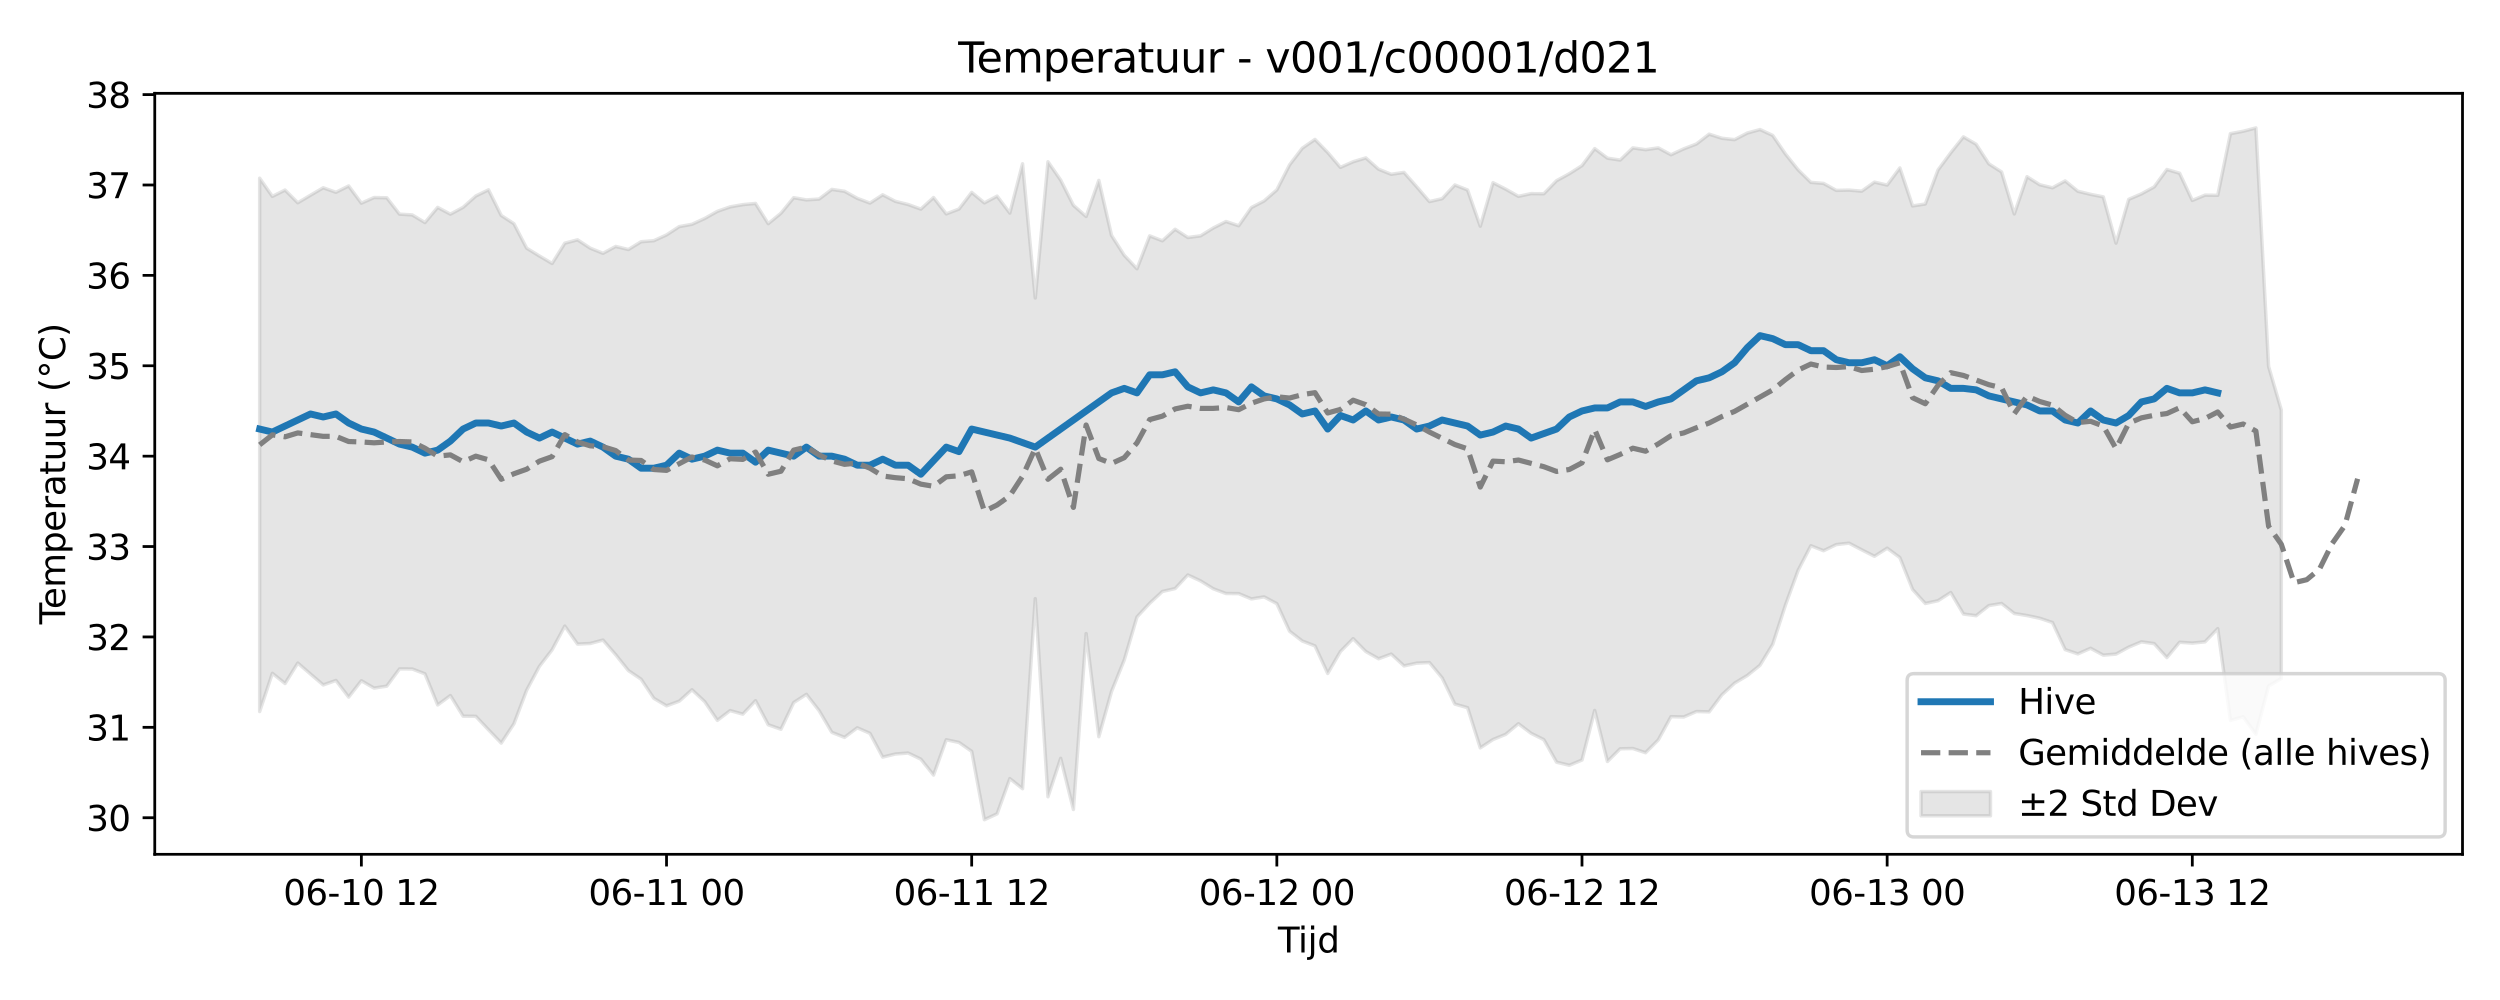 <?xml version="1.0" encoding="utf-8" standalone="no"?>
<!DOCTYPE svg PUBLIC "-//W3C//DTD SVG 1.1//EN"
  "http://www.w3.org/Graphics/SVG/1.1/DTD/svg11.dtd">
<svg xmlns:xlink="http://www.w3.org/1999/xlink" width="720pt" height="288pt" viewBox="0 0 720 288" xmlns="http://www.w3.org/2000/svg" version="1.1">
 <defs>
  <style type="text/css">*{stroke-linejoin: round; stroke-linecap: butt}</style>
 </defs>
 <g id="figure_1">
  <g id="patch_1">
   <path d="M 0 288 
L 720 288 
L 720 0 
L 0 0 
z
" style="fill: #ffffff"/>
  </g>
  <g id="axes_1">
   <g id="patch_2">
    <path d="M 44.57 246.04 
L 709.2 246.04 
L 709.2 26.88 
L 44.57 26.88 
z
" style="fill: #ffffff"/>
   </g>
   <g id="FillBetweenPolyCollection_1">
    <defs>
     <path id="m3e0dc2dfa3" d="M 74.78 -236.681 
L 74.78 -83.08 
L 78.442 -94.083 
L 82.104 -91.141 
L 85.766 -97.039 
L 89.428 -93.865 
L 93.09 -90.738 
L 96.752 -92.033 
L 100.414 -87.234 
L 104.075 -91.945 
L 107.737 -89.824 
L 111.399 -90.393 
L 115.061 -95.354 
L 118.723 -95.328 
L 122.385 -93.939 
L 126.047 -84.977 
L 129.709 -87.673 
L 133.37 -81.742 
L 137.032 -81.697 
L 140.694 -77.806 
L 144.356 -73.993 
L 148.018 -79.559 
L 151.68 -89.206 
L 155.342 -96.074 
L 159.004 -100.843 
L 162.665 -107.683 
L 166.327 -102.5 
L 169.989 -102.674 
L 173.651 -103.66 
L 177.313 -99.448 
L 180.975 -94.878 
L 184.637 -92.389 
L 188.299 -86.888 
L 191.96 -84.719 
L 195.622 -86.054 
L 199.284 -89.351 
L 202.946 -85.94 
L 206.608 -80.537 
L 210.27 -83.347 
L 213.932 -82.324 
L 217.594 -86.193 
L 221.255 -79.259 
L 224.917 -77.98 
L 228.579 -85.655 
L 232.241 -88.029 
L 235.903 -83.32 
L 239.565 -77.076 
L 243.227 -75.63 
L 246.888 -78.394 
L 250.55 -76.793 
L 254.212 -69.949 
L 257.874 -70.842 
L 261.536 -71.127 
L 265.198 -69.362 
L 268.86 -64.782 
L 272.522 -74.951 
L 276.183 -74.173 
L 279.845 -71.608 
L 283.507 -51.922 
L 287.169 -53.621 
L 290.831 -63.765 
L 294.493 -60.851 
L 298.155 -115.588 
L 301.817 -58.529 
L 305.478 -69.6 
L 309.14 -54.865 
L 312.802 -105.537 
L 316.464 -75.832 
L 320.126 -88.858 
L 323.788 -97.92 
L 327.45 -110.32 
L 331.112 -114.259 
L 334.773 -117.656 
L 338.435 -118.488 
L 342.097 -122.413 
L 345.759 -120.695 
L 349.421 -118.433 
L 353.083 -117.063 
L 356.745 -117.042 
L 360.407 -115.513 
L 364.068 -116.097 
L 367.73 -114.144 
L 371.392 -106.207 
L 375.054 -103.389 
L 378.716 -101.978 
L 382.378 -94.041 
L 386.04 -100.353 
L 389.702 -104.064 
L 393.363 -100.357 
L 397.025 -98.276 
L 400.687 -99.621 
L 404.349 -96.218 
L 408.011 -97.018 
L 411.673 -97.186 
L 415.335 -92.763 
L 418.997 -85.216 
L 422.658 -84.182 
L 426.32 -72.606 
L 429.982 -75.01 
L 433.644 -76.504 
L 437.306 -79.565 
L 440.968 -76.795 
L 444.63 -74.977 
L 448.292 -68.488 
L 451.953 -67.603 
L 455.615 -69.103 
L 459.277 -83.383 
L 462.939 -68.69 
L 466.601 -72.343 
L 470.263 -72.427 
L 473.925 -71.217 
L 477.587 -74.9 
L 481.248 -81.598 
L 484.91 -81.507 
L 488.572 -83.08 
L 492.234 -82.982 
L 495.896 -87.876 
L 499.558 -91.257 
L 503.22 -93.444 
L 506.882 -96.399 
L 510.543 -102.434 
L 514.205 -113.718 
L 517.867 -123.747 
L 521.529 -130.831 
L 525.191 -129.391 
L 528.853 -131.161 
L 532.515 -131.568 
L 536.176 -129.648 
L 539.838 -127.788 
L 543.5 -130.118 
L 547.162 -127.415 
L 550.824 -118.229 
L 554.486 -114.196 
L 558.148 -114.997 
L 561.81 -117.355 
L 565.471 -111.158 
L 569.133 -110.678 
L 572.795 -113.59 
L 576.457 -114.199 
L 580.119 -111.307 
L 583.781 -110.725 
L 587.443 -109.944 
L 591.105 -108.716 
L 594.766 -100.912 
L 598.428 -99.676 
L 602.09 -101.3 
L 605.752 -99.309 
L 609.414 -99.618 
L 613.076 -101.626 
L 616.738 -103.151 
L 620.4 -102.638 
L 624.061 -98.611 
L 627.723 -103.031 
L 631.385 -102.78 
L 635.047 -103.144 
L 638.709 -106.953 
L 642.371 -80.519 
L 646.033 -81.565 
L 649.695 -76.557 
L 653.356 -90.431 
L 657.018 -92.588 
L 657.018 -169.901 
L 657.018 -169.901 
L 653.356 -182.471 
L 649.695 -251.158 
L 646.033 -250.199 
L 642.371 -249.51 
L 638.709 -231.754 
L 635.047 -231.802 
L 631.385 -230.287 
L 627.723 -238.113 
L 624.061 -239.187 
L 620.4 -234.169 
L 616.738 -232.167 
L 613.076 -230.594 
L 609.414 -217.974 
L 605.752 -231.299 
L 602.09 -232.035 
L 598.428 -232.915 
L 594.766 -235.894 
L 591.105 -233.916 
L 587.443 -234.796 
L 583.781 -237.114 
L 580.119 -226.388 
L 576.457 -238.475 
L 572.795 -240.819 
L 569.133 -246.458 
L 565.471 -248.581 
L 561.81 -243.996 
L 558.148 -239.04 
L 554.486 -229.254 
L 550.824 -228.693 
L 547.162 -239.639 
L 543.5 -234.705 
L 539.838 -235.547 
L 536.176 -232.943 
L 532.515 -233.254 
L 528.853 -233.165 
L 525.191 -235.183 
L 521.529 -235.479 
L 517.867 -239.092 
L 514.205 -243.667 
L 510.543 -249 
L 506.882 -250.697 
L 503.22 -249.685 
L 499.558 -247.78 
L 495.896 -248.186 
L 492.234 -249.362 
L 488.572 -246.536 
L 484.91 -245.134 
L 481.248 -243.432 
L 477.587 -245.418 
L 473.925 -244.886 
L 470.263 -245.412 
L 466.601 -241.901 
L 462.939 -242.455 
L 459.277 -245.2 
L 455.615 -240.307 
L 451.953 -237.964 
L 448.292 -235.964 
L 444.63 -232.201 
L 440.968 -232.242 
L 437.306 -231.456 
L 433.644 -233.526 
L 429.982 -235.392 
L 426.32 -222.857 
L 422.658 -233.286 
L 418.997 -234.731 
L 415.335 -230.779 
L 411.673 -229.95 
L 408.011 -234.21 
L 404.349 -238.357 
L 400.687 -237.804 
L 397.025 -239.274 
L 393.363 -242.523 
L 389.702 -241.42 
L 386.04 -239.8 
L 382.378 -244.087 
L 378.716 -247.845 
L 375.054 -245.318 
L 371.392 -240.516 
L 367.73 -233.323 
L 364.068 -230.131 
L 360.407 -228.235 
L 356.745 -222.987 
L 353.083 -224.206 
L 349.421 -222.34 
L 345.759 -220.078 
L 342.097 -219.599 
L 338.435 -221.975 
L 334.773 -218.654 
L 331.112 -220.067 
L 327.45 -210.598 
L 323.788 -214.465 
L 320.126 -220.201 
L 316.464 -236.057 
L 312.802 -225.65 
L 309.14 -228.884 
L 305.478 -236.132 
L 301.817 -241.418 
L 298.155 -202.177 
L 294.493 -240.832 
L 290.831 -226.636 
L 287.169 -231.516 
L 283.507 -229.571 
L 279.845 -232.596 
L 276.183 -227.799 
L 272.522 -226.401 
L 268.86 -231.116 
L 265.198 -227.775 
L 261.536 -229.109 
L 257.874 -230.014 
L 254.212 -231.899 
L 250.55 -229.518 
L 246.888 -230.892 
L 243.227 -232.912 
L 239.565 -233.45 
L 235.903 -230.677 
L 232.241 -230.43 
L 228.579 -231.069 
L 224.917 -226.595 
L 221.255 -223.58 
L 217.594 -229.415 
L 213.932 -229.069 
L 210.27 -228.418 
L 206.608 -227.137 
L 202.946 -225.081 
L 199.284 -223.405 
L 195.622 -222.736 
L 191.96 -220.352 
L 188.299 -218.679 
L 184.637 -218.384 
L 180.975 -216.144 
L 177.313 -217.027 
L 173.651 -215.047 
L 169.989 -216.529 
L 166.327 -218.934 
L 162.665 -217.966 
L 159.004 -212.12 
L 155.342 -214.286 
L 151.68 -216.526 
L 148.018 -223.57 
L 144.356 -225.954 
L 140.694 -233.339 
L 137.032 -231.556 
L 133.37 -228.287 
L 129.709 -226.324 
L 126.047 -228.276 
L 122.385 -223.901 
L 118.723 -226.106 
L 115.061 -226.328 
L 111.399 -231.041 
L 107.737 -231.115 
L 104.075 -229.489 
L 100.414 -234.448 
L 96.752 -232.625 
L 93.09 -233.92 
L 89.428 -231.784 
L 85.766 -229.602 
L 82.104 -233.268 
L 78.442 -231.442 
L 74.78 -236.681 
z
" style="stroke: #808080; stroke-opacity: 0.2"/>
    </defs>
    <g clip-path="url(#pde5d76d3d2)">
     <use xlink:href="#m3e0dc2dfa3" x="0" y="288" style="fill: #808080; fill-opacity: 0.2; stroke: #808080; stroke-opacity: 0.2"/>
    </g>
   </g>
   <g id="matplotlib.axis_1">
    <g id="xtick_1">
     <g id="line2d_1">
      <defs>
       <path id="m9fecf4bdfe" d="M 0 0 
L 0 3.5 
" style="stroke: #000000; stroke-width: 0.8"/>
      </defs>
      <g>
       <use xlink:href="#m9fecf4bdfe" x="104.075" y="246.04" style="stroke: #000000; stroke-width: 0.8"/>
      </g>
     </g>
     <g id="text_1">
      <!-- 06-10 12 -->
      <g transform="translate(81.595 260.638) scale(0.1 -0.1)">
       <defs>
        <path id="DejaVuSans-30" d="M 2034 4250 
Q 1547 4250 1301 3770 
Q 1056 3291 1056 2328 
Q 1056 1369 1301 889 
Q 1547 409 2034 409 
Q 2525 409 2770 889 
Q 3016 1369 3016 2328 
Q 3016 3291 2770 3770 
Q 2525 4250 2034 4250 
z
M 2034 4750 
Q 2819 4750 3233 4129 
Q 3647 3509 3647 2328 
Q 3647 1150 3233 529 
Q 2819 -91 2034 -91 
Q 1250 -91 836 529 
Q 422 1150 422 2328 
Q 422 3509 836 4129 
Q 1250 4750 2034 4750 
z
" transform="scale(0.016)"/>
        <path id="DejaVuSans-36" d="M 2113 2584 
Q 1688 2584 1439 2293 
Q 1191 2003 1191 1497 
Q 1191 994 1439 701 
Q 1688 409 2113 409 
Q 2538 409 2786 701 
Q 3034 994 3034 1497 
Q 3034 2003 2786 2293 
Q 2538 2584 2113 2584 
z
M 3366 4563 
L 3366 3988 
Q 3128 4100 2886 4159 
Q 2644 4219 2406 4219 
Q 1781 4219 1451 3797 
Q 1122 3375 1075 2522 
Q 1259 2794 1537 2939 
Q 1816 3084 2150 3084 
Q 2853 3084 3261 2657 
Q 3669 2231 3669 1497 
Q 3669 778 3244 343 
Q 2819 -91 2113 -91 
Q 1303 -91 875 529 
Q 447 1150 447 2328 
Q 447 3434 972 4092 
Q 1497 4750 2381 4750 
Q 2619 4750 2861 4703 
Q 3103 4656 3366 4563 
z
" transform="scale(0.016)"/>
        <path id="DejaVuSans-2d" d="M 313 2009 
L 1997 2009 
L 1997 1497 
L 313 1497 
L 313 2009 
z
" transform="scale(0.016)"/>
        <path id="DejaVuSans-31" d="M 794 531 
L 1825 531 
L 1825 4091 
L 703 3866 
L 703 4441 
L 1819 4666 
L 2450 4666 
L 2450 531 
L 3481 531 
L 3481 0 
L 794 0 
L 794 531 
z
" transform="scale(0.016)"/>
        <path id="DejaVuSans-20" transform="scale(0.016)"/>
        <path id="DejaVuSans-32" d="M 1228 531 
L 3431 531 
L 3431 0 
L 469 0 
L 469 531 
Q 828 903 1448 1529 
Q 2069 2156 2228 2338 
Q 2531 2678 2651 2914 
Q 2772 3150 2772 3378 
Q 2772 3750 2511 3984 
Q 2250 4219 1831 4219 
Q 1534 4219 1204 4116 
Q 875 4013 500 3803 
L 500 4441 
Q 881 4594 1212 4672 
Q 1544 4750 1819 4750 
Q 2544 4750 2975 4387 
Q 3406 4025 3406 3419 
Q 3406 3131 3298 2873 
Q 3191 2616 2906 2266 
Q 2828 2175 2409 1742 
Q 1991 1309 1228 531 
z
" transform="scale(0.016)"/>
       </defs>
       <use xlink:href="#DejaVuSans-30"/>
       <use xlink:href="#DejaVuSans-36" transform="translate(63.623 0)"/>
       <use xlink:href="#DejaVuSans-2d" transform="translate(127.246 0)"/>
       <use xlink:href="#DejaVuSans-31" transform="translate(163.33 0)"/>
       <use xlink:href="#DejaVuSans-30" transform="translate(226.953 0)"/>
       <use xlink:href="#DejaVuSans-20" transform="translate(290.576 0)"/>
       <use xlink:href="#DejaVuSans-31" transform="translate(322.363 0)"/>
       <use xlink:href="#DejaVuSans-32" transform="translate(385.986 0)"/>
      </g>
     </g>
    </g>
    <g id="xtick_2">
     <g id="line2d_2">
      <g>
       <use xlink:href="#m9fecf4bdfe" x="191.96" y="246.04" style="stroke: #000000; stroke-width: 0.8"/>
      </g>
     </g>
     <g id="text_2">
      <!-- 06-11 00 -->
      <g transform="translate(169.48 260.638) scale(0.1 -0.1)">
       <use xlink:href="#DejaVuSans-30"/>
       <use xlink:href="#DejaVuSans-36" transform="translate(63.623 0)"/>
       <use xlink:href="#DejaVuSans-2d" transform="translate(127.246 0)"/>
       <use xlink:href="#DejaVuSans-31" transform="translate(163.33 0)"/>
       <use xlink:href="#DejaVuSans-31" transform="translate(226.953 0)"/>
       <use xlink:href="#DejaVuSans-20" transform="translate(290.576 0)"/>
       <use xlink:href="#DejaVuSans-30" transform="translate(322.363 0)"/>
       <use xlink:href="#DejaVuSans-30" transform="translate(385.986 0)"/>
      </g>
     </g>
    </g>
    <g id="xtick_3">
     <g id="line2d_3">
      <g>
       <use xlink:href="#m9fecf4bdfe" x="279.845" y="246.04" style="stroke: #000000; stroke-width: 0.8"/>
      </g>
     </g>
     <g id="text_3">
      <!-- 06-11 12 -->
      <g transform="translate(257.365 260.638) scale(0.1 -0.1)">
       <use xlink:href="#DejaVuSans-30"/>
       <use xlink:href="#DejaVuSans-36" transform="translate(63.623 0)"/>
       <use xlink:href="#DejaVuSans-2d" transform="translate(127.246 0)"/>
       <use xlink:href="#DejaVuSans-31" transform="translate(163.33 0)"/>
       <use xlink:href="#DejaVuSans-31" transform="translate(226.953 0)"/>
       <use xlink:href="#DejaVuSans-20" transform="translate(290.576 0)"/>
       <use xlink:href="#DejaVuSans-31" transform="translate(322.363 0)"/>
       <use xlink:href="#DejaVuSans-32" transform="translate(385.986 0)"/>
      </g>
     </g>
    </g>
    <g id="xtick_4">
     <g id="line2d_4">
      <g>
       <use xlink:href="#m9fecf4bdfe" x="367.73" y="246.04" style="stroke: #000000; stroke-width: 0.8"/>
      </g>
     </g>
     <g id="text_4">
      <!-- 06-12 00 -->
      <g transform="translate(345.25 260.638) scale(0.1 -0.1)">
       <use xlink:href="#DejaVuSans-30"/>
       <use xlink:href="#DejaVuSans-36" transform="translate(63.623 0)"/>
       <use xlink:href="#DejaVuSans-2d" transform="translate(127.246 0)"/>
       <use xlink:href="#DejaVuSans-31" transform="translate(163.33 0)"/>
       <use xlink:href="#DejaVuSans-32" transform="translate(226.953 0)"/>
       <use xlink:href="#DejaVuSans-20" transform="translate(290.576 0)"/>
       <use xlink:href="#DejaVuSans-30" transform="translate(322.363 0)"/>
       <use xlink:href="#DejaVuSans-30" transform="translate(385.986 0)"/>
      </g>
     </g>
    </g>
    <g id="xtick_5">
     <g id="line2d_5">
      <g>
       <use xlink:href="#m9fecf4bdfe" x="455.615" y="246.04" style="stroke: #000000; stroke-width: 0.8"/>
      </g>
     </g>
     <g id="text_5">
      <!-- 06-12 12 -->
      <g transform="translate(433.135 260.638) scale(0.1 -0.1)">
       <use xlink:href="#DejaVuSans-30"/>
       <use xlink:href="#DejaVuSans-36" transform="translate(63.623 0)"/>
       <use xlink:href="#DejaVuSans-2d" transform="translate(127.246 0)"/>
       <use xlink:href="#DejaVuSans-31" transform="translate(163.33 0)"/>
       <use xlink:href="#DejaVuSans-32" transform="translate(226.953 0)"/>
       <use xlink:href="#DejaVuSans-20" transform="translate(290.576 0)"/>
       <use xlink:href="#DejaVuSans-31" transform="translate(322.363 0)"/>
       <use xlink:href="#DejaVuSans-32" transform="translate(385.986 0)"/>
      </g>
     </g>
    </g>
    <g id="xtick_6">
     <g id="line2d_6">
      <g>
       <use xlink:href="#m9fecf4bdfe" x="543.5" y="246.04" style="stroke: #000000; stroke-width: 0.8"/>
      </g>
     </g>
     <g id="text_6">
      <!-- 06-13 00 -->
      <g transform="translate(521.02 260.638) scale(0.1 -0.1)">
       <defs>
        <path id="DejaVuSans-33" d="M 2597 2516 
Q 3050 2419 3304 2112 
Q 3559 1806 3559 1356 
Q 3559 666 3084 287 
Q 2609 -91 1734 -91 
Q 1441 -91 1130 -33 
Q 819 25 488 141 
L 488 750 
Q 750 597 1062 519 
Q 1375 441 1716 441 
Q 2309 441 2620 675 
Q 2931 909 2931 1356 
Q 2931 1769 2642 2001 
Q 2353 2234 1838 2234 
L 1294 2234 
L 1294 2753 
L 1863 2753 
Q 2328 2753 2575 2939 
Q 2822 3125 2822 3475 
Q 2822 3834 2567 4026 
Q 2313 4219 1838 4219 
Q 1578 4219 1281 4162 
Q 984 4106 628 3988 
L 628 4550 
Q 988 4650 1302 4700 
Q 1616 4750 1894 4750 
Q 2613 4750 3031 4423 
Q 3450 4097 3450 3541 
Q 3450 3153 3228 2886 
Q 3006 2619 2597 2516 
z
" transform="scale(0.016)"/>
       </defs>
       <use xlink:href="#DejaVuSans-30"/>
       <use xlink:href="#DejaVuSans-36" transform="translate(63.623 0)"/>
       <use xlink:href="#DejaVuSans-2d" transform="translate(127.246 0)"/>
       <use xlink:href="#DejaVuSans-31" transform="translate(163.33 0)"/>
       <use xlink:href="#DejaVuSans-33" transform="translate(226.953 0)"/>
       <use xlink:href="#DejaVuSans-20" transform="translate(290.576 0)"/>
       <use xlink:href="#DejaVuSans-30" transform="translate(322.363 0)"/>
       <use xlink:href="#DejaVuSans-30" transform="translate(385.986 0)"/>
      </g>
     </g>
    </g>
    <g id="xtick_7">
     <g id="line2d_7">
      <g>
       <use xlink:href="#m9fecf4bdfe" x="631.385" y="246.04" style="stroke: #000000; stroke-width: 0.8"/>
      </g>
     </g>
     <g id="text_7">
      <!-- 06-13 12 -->
      <g transform="translate(608.905 260.638) scale(0.1 -0.1)">
       <use xlink:href="#DejaVuSans-30"/>
       <use xlink:href="#DejaVuSans-36" transform="translate(63.623 0)"/>
       <use xlink:href="#DejaVuSans-2d" transform="translate(127.246 0)"/>
       <use xlink:href="#DejaVuSans-31" transform="translate(163.33 0)"/>
       <use xlink:href="#DejaVuSans-33" transform="translate(226.953 0)"/>
       <use xlink:href="#DejaVuSans-20" transform="translate(290.576 0)"/>
       <use xlink:href="#DejaVuSans-31" transform="translate(322.363 0)"/>
       <use xlink:href="#DejaVuSans-32" transform="translate(385.986 0)"/>
      </g>
     </g>
    </g>
    <g id="text_8">
     <!-- Tijd -->
     <g transform="translate(368.035 274.317) scale(0.1 -0.1)">
      <defs>
       <path id="DejaVuSans-54" d="M -19 4666 
L 3928 4666 
L 3928 4134 
L 2272 4134 
L 2272 0 
L 1638 0 
L 1638 4134 
L -19 4134 
L -19 4666 
z
" transform="scale(0.016)"/>
       <path id="DejaVuSans-69" d="M 603 3500 
L 1178 3500 
L 1178 0 
L 603 0 
L 603 3500 
z
M 603 4863 
L 1178 4863 
L 1178 4134 
L 603 4134 
L 603 4863 
z
" transform="scale(0.016)"/>
       <path id="DejaVuSans-6a" d="M 603 3500 
L 1178 3500 
L 1178 -63 
Q 1178 -731 923 -1031 
Q 669 -1331 103 -1331 
L -116 -1331 
L -116 -844 
L 38 -844 
Q 366 -844 484 -692 
Q 603 -541 603 -63 
L 603 3500 
z
M 603 4863 
L 1178 4863 
L 1178 4134 
L 603 4134 
L 603 4863 
z
" transform="scale(0.016)"/>
       <path id="DejaVuSans-64" d="M 2906 2969 
L 2906 4863 
L 3481 4863 
L 3481 0 
L 2906 0 
L 2906 525 
Q 2725 213 2448 61 
Q 2172 -91 1784 -91 
Q 1150 -91 751 415 
Q 353 922 353 1747 
Q 353 2572 751 3078 
Q 1150 3584 1784 3584 
Q 2172 3584 2448 3432 
Q 2725 3281 2906 2969 
z
M 947 1747 
Q 947 1113 1208 752 
Q 1469 391 1925 391 
Q 2381 391 2643 752 
Q 2906 1113 2906 1747 
Q 2906 2381 2643 2742 
Q 2381 3103 1925 3103 
Q 1469 3103 1208 2742 
Q 947 2381 947 1747 
z
" transform="scale(0.016)"/>
      </defs>
      <use xlink:href="#DejaVuSans-54"/>
      <use xlink:href="#DejaVuSans-69" transform="translate(57.959 0)"/>
      <use xlink:href="#DejaVuSans-6a" transform="translate(85.742 0)"/>
      <use xlink:href="#DejaVuSans-64" transform="translate(113.525 0)"/>
     </g>
    </g>
   </g>
   <g id="matplotlib.axis_2">
    <g id="ytick_1">
     <g id="line2d_8">
      <defs>
       <path id="mded9771676" d="M 0 0 
L -3.5 0 
" style="stroke: #000000; stroke-width: 0.8"/>
      </defs>
      <g>
       <use xlink:href="#mded9771676" x="44.57" y="235.504" style="stroke: #000000; stroke-width: 0.8"/>
      </g>
     </g>
     <g id="text_9">
      <!-- 30 -->
      <g transform="translate(24.845 239.304) scale(0.1 -0.1)">
       <use xlink:href="#DejaVuSans-33"/>
       <use xlink:href="#DejaVuSans-30" transform="translate(63.623 0)"/>
      </g>
     </g>
    </g>
    <g id="ytick_2">
     <g id="line2d_9">
      <g>
       <use xlink:href="#mded9771676" x="44.57" y="209.472" style="stroke: #000000; stroke-width: 0.8"/>
      </g>
     </g>
     <g id="text_10">
      <!-- 31 -->
      <g transform="translate(24.845 213.271) scale(0.1 -0.1)">
       <use xlink:href="#DejaVuSans-33"/>
       <use xlink:href="#DejaVuSans-31" transform="translate(63.623 0)"/>
      </g>
     </g>
    </g>
    <g id="ytick_3">
     <g id="line2d_10">
      <g>
       <use xlink:href="#mded9771676" x="44.57" y="183.439" style="stroke: #000000; stroke-width: 0.8"/>
      </g>
     </g>
     <g id="text_11">
      <!-- 32 -->
      <g transform="translate(24.845 187.238) scale(0.1 -0.1)">
       <use xlink:href="#DejaVuSans-33"/>
       <use xlink:href="#DejaVuSans-32" transform="translate(63.623 0)"/>
      </g>
     </g>
    </g>
    <g id="ytick_4">
     <g id="line2d_11">
      <g>
       <use xlink:href="#mded9771676" x="44.57" y="157.406" style="stroke: #000000; stroke-width: 0.8"/>
      </g>
     </g>
     <g id="text_12">
      <!-- 33 -->
      <g transform="translate(24.845 161.206) scale(0.1 -0.1)">
       <use xlink:href="#DejaVuSans-33"/>
       <use xlink:href="#DejaVuSans-33" transform="translate(63.623 0)"/>
      </g>
     </g>
    </g>
    <g id="ytick_5">
     <g id="line2d_12">
      <g>
       <use xlink:href="#mded9771676" x="44.57" y="131.374" style="stroke: #000000; stroke-width: 0.8"/>
      </g>
     </g>
     <g id="text_13">
      <!-- 34 -->
      <g transform="translate(24.845 135.173) scale(0.1 -0.1)">
       <defs>
        <path id="DejaVuSans-34" d="M 2419 4116 
L 825 1625 
L 2419 1625 
L 2419 4116 
z
M 2253 4666 
L 3047 4666 
L 3047 1625 
L 3713 1625 
L 3713 1100 
L 3047 1100 
L 3047 0 
L 2419 0 
L 2419 1100 
L 313 1100 
L 313 1709 
L 2253 4666 
z
" transform="scale(0.016)"/>
       </defs>
       <use xlink:href="#DejaVuSans-33"/>
       <use xlink:href="#DejaVuSans-34" transform="translate(63.623 0)"/>
      </g>
     </g>
    </g>
    <g id="ytick_6">
     <g id="line2d_13">
      <g>
       <use xlink:href="#mded9771676" x="44.57" y="105.341" style="stroke: #000000; stroke-width: 0.8"/>
      </g>
     </g>
     <g id="text_14">
      <!-- 35 -->
      <g transform="translate(24.845 109.14) scale(0.1 -0.1)">
       <defs>
        <path id="DejaVuSans-35" d="M 691 4666 
L 3169 4666 
L 3169 4134 
L 1269 4134 
L 1269 2991 
Q 1406 3038 1543 3061 
Q 1681 3084 1819 3084 
Q 2600 3084 3056 2656 
Q 3513 2228 3513 1497 
Q 3513 744 3044 326 
Q 2575 -91 1722 -91 
Q 1428 -91 1123 -41 
Q 819 9 494 109 
L 494 744 
Q 775 591 1075 516 
Q 1375 441 1709 441 
Q 2250 441 2565 725 
Q 2881 1009 2881 1497 
Q 2881 1984 2565 2268 
Q 2250 2553 1709 2553 
Q 1456 2553 1204 2497 
Q 953 2441 691 2322 
L 691 4666 
z
" transform="scale(0.016)"/>
       </defs>
       <use xlink:href="#DejaVuSans-33"/>
       <use xlink:href="#DejaVuSans-35" transform="translate(63.623 0)"/>
      </g>
     </g>
    </g>
    <g id="ytick_7">
     <g id="line2d_14">
      <g>
       <use xlink:href="#mded9771676" x="44.57" y="79.308" style="stroke: #000000; stroke-width: 0.8"/>
      </g>
     </g>
     <g id="text_15">
      <!-- 36 -->
      <g transform="translate(24.845 83.107) scale(0.1 -0.1)">
       <use xlink:href="#DejaVuSans-33"/>
       <use xlink:href="#DejaVuSans-36" transform="translate(63.623 0)"/>
      </g>
     </g>
    </g>
    <g id="ytick_8">
     <g id="line2d_15">
      <g>
       <use xlink:href="#mded9771676" x="44.57" y="53.276" style="stroke: #000000; stroke-width: 0.8"/>
      </g>
     </g>
     <g id="text_16">
      <!-- 37 -->
      <g transform="translate(24.845 57.075) scale(0.1 -0.1)">
       <defs>
        <path id="DejaVuSans-37" d="M 525 4666 
L 3525 4666 
L 3525 4397 
L 1831 0 
L 1172 0 
L 2766 4134 
L 525 4134 
L 525 4666 
z
" transform="scale(0.016)"/>
       </defs>
       <use xlink:href="#DejaVuSans-33"/>
       <use xlink:href="#DejaVuSans-37" transform="translate(63.623 0)"/>
      </g>
     </g>
    </g>
    <g id="ytick_9">
     <g id="line2d_16">
      <g>
       <use xlink:href="#mded9771676" x="44.57" y="27.243" style="stroke: #000000; stroke-width: 0.8"/>
      </g>
     </g>
     <g id="text_17">
      <!-- 38 -->
      <g transform="translate(24.845 31.042) scale(0.1 -0.1)">
       <defs>
        <path id="DejaVuSans-38" d="M 2034 2216 
Q 1584 2216 1326 1975 
Q 1069 1734 1069 1313 
Q 1069 891 1326 650 
Q 1584 409 2034 409 
Q 2484 409 2743 651 
Q 3003 894 3003 1313 
Q 3003 1734 2745 1975 
Q 2488 2216 2034 2216 
z
M 1403 2484 
Q 997 2584 770 2862 
Q 544 3141 544 3541 
Q 544 4100 942 4425 
Q 1341 4750 2034 4750 
Q 2731 4750 3128 4425 
Q 3525 4100 3525 3541 
Q 3525 3141 3298 2862 
Q 3072 2584 2669 2484 
Q 3125 2378 3379 2068 
Q 3634 1759 3634 1313 
Q 3634 634 3220 271 
Q 2806 -91 2034 -91 
Q 1263 -91 848 271 
Q 434 634 434 1313 
Q 434 1759 690 2068 
Q 947 2378 1403 2484 
z
M 1172 3481 
Q 1172 3119 1398 2916 
Q 1625 2713 2034 2713 
Q 2441 2713 2670 2916 
Q 2900 3119 2900 3481 
Q 2900 3844 2670 4047 
Q 2441 4250 2034 4250 
Q 1625 4250 1398 4047 
Q 1172 3844 1172 3481 
z
" transform="scale(0.016)"/>
       </defs>
       <use xlink:href="#DejaVuSans-33"/>
       <use xlink:href="#DejaVuSans-38" transform="translate(63.623 0)"/>
      </g>
     </g>
    </g>
    <g id="text_18">
     <!-- Temperatuur (°C) -->
     <g transform="translate(18.765 179.816) rotate(-90) scale(0.1 -0.1)">
      <defs>
       <path id="DejaVuSans-65" d="M 3597 1894 
L 3597 1613 
L 953 1613 
Q 991 1019 1311 708 
Q 1631 397 2203 397 
Q 2534 397 2845 478 
Q 3156 559 3463 722 
L 3463 178 
Q 3153 47 2828 -22 
Q 2503 -91 2169 -91 
Q 1331 -91 842 396 
Q 353 884 353 1716 
Q 353 2575 817 3079 
Q 1281 3584 2069 3584 
Q 2775 3584 3186 3129 
Q 3597 2675 3597 1894 
z
M 3022 2063 
Q 3016 2534 2758 2815 
Q 2500 3097 2075 3097 
Q 1594 3097 1305 2825 
Q 1016 2553 972 2059 
L 3022 2063 
z
" transform="scale(0.016)"/>
       <path id="DejaVuSans-6d" d="M 3328 2828 
Q 3544 3216 3844 3400 
Q 4144 3584 4550 3584 
Q 5097 3584 5394 3201 
Q 5691 2819 5691 2113 
L 5691 0 
L 5113 0 
L 5113 2094 
Q 5113 2597 4934 2840 
Q 4756 3084 4391 3084 
Q 3944 3084 3684 2787 
Q 3425 2491 3425 1978 
L 3425 0 
L 2847 0 
L 2847 2094 
Q 2847 2600 2669 2842 
Q 2491 3084 2119 3084 
Q 1678 3084 1418 2786 
Q 1159 2488 1159 1978 
L 1159 0 
L 581 0 
L 581 3500 
L 1159 3500 
L 1159 2956 
Q 1356 3278 1631 3431 
Q 1906 3584 2284 3584 
Q 2666 3584 2933 3390 
Q 3200 3197 3328 2828 
z
" transform="scale(0.016)"/>
       <path id="DejaVuSans-70" d="M 1159 525 
L 1159 -1331 
L 581 -1331 
L 581 3500 
L 1159 3500 
L 1159 2969 
Q 1341 3281 1617 3432 
Q 1894 3584 2278 3584 
Q 2916 3584 3314 3078 
Q 3713 2572 3713 1747 
Q 3713 922 3314 415 
Q 2916 -91 2278 -91 
Q 1894 -91 1617 61 
Q 1341 213 1159 525 
z
M 3116 1747 
Q 3116 2381 2855 2742 
Q 2594 3103 2138 3103 
Q 1681 3103 1420 2742 
Q 1159 2381 1159 1747 
Q 1159 1113 1420 752 
Q 1681 391 2138 391 
Q 2594 391 2855 752 
Q 3116 1113 3116 1747 
z
" transform="scale(0.016)"/>
       <path id="DejaVuSans-72" d="M 2631 2963 
Q 2534 3019 2420 3045 
Q 2306 3072 2169 3072 
Q 1681 3072 1420 2755 
Q 1159 2438 1159 1844 
L 1159 0 
L 581 0 
L 581 3500 
L 1159 3500 
L 1159 2956 
Q 1341 3275 1631 3429 
Q 1922 3584 2338 3584 
Q 2397 3584 2469 3576 
Q 2541 3569 2628 3553 
L 2631 2963 
z
" transform="scale(0.016)"/>
       <path id="DejaVuSans-61" d="M 2194 1759 
Q 1497 1759 1228 1600 
Q 959 1441 959 1056 
Q 959 750 1161 570 
Q 1363 391 1709 391 
Q 2188 391 2477 730 
Q 2766 1069 2766 1631 
L 2766 1759 
L 2194 1759 
z
M 3341 1997 
L 3341 0 
L 2766 0 
L 2766 531 
Q 2569 213 2275 61 
Q 1981 -91 1556 -91 
Q 1019 -91 701 211 
Q 384 513 384 1019 
Q 384 1609 779 1909 
Q 1175 2209 1959 2209 
L 2766 2209 
L 2766 2266 
Q 2766 2663 2505 2880 
Q 2244 3097 1772 3097 
Q 1472 3097 1187 3025 
Q 903 2953 641 2809 
L 641 3341 
Q 956 3463 1253 3523 
Q 1550 3584 1831 3584 
Q 2591 3584 2966 3190 
Q 3341 2797 3341 1997 
z
" transform="scale(0.016)"/>
       <path id="DejaVuSans-74" d="M 1172 4494 
L 1172 3500 
L 2356 3500 
L 2356 3053 
L 1172 3053 
L 1172 1153 
Q 1172 725 1289 603 
Q 1406 481 1766 481 
L 2356 481 
L 2356 0 
L 1766 0 
Q 1100 0 847 248 
Q 594 497 594 1153 
L 594 3053 
L 172 3053 
L 172 3500 
L 594 3500 
L 594 4494 
L 1172 4494 
z
" transform="scale(0.016)"/>
       <path id="DejaVuSans-75" d="M 544 1381 
L 544 3500 
L 1119 3500 
L 1119 1403 
Q 1119 906 1312 657 
Q 1506 409 1894 409 
Q 2359 409 2629 706 
Q 2900 1003 2900 1516 
L 2900 3500 
L 3475 3500 
L 3475 0 
L 2900 0 
L 2900 538 
Q 2691 219 2414 64 
Q 2138 -91 1772 -91 
Q 1169 -91 856 284 
Q 544 659 544 1381 
z
M 1991 3584 
L 1991 3584 
z
" transform="scale(0.016)"/>
       <path id="DejaVuSans-28" d="M 1984 4856 
Q 1566 4138 1362 3434 
Q 1159 2731 1159 2009 
Q 1159 1288 1364 580 
Q 1569 -128 1984 -844 
L 1484 -844 
Q 1016 -109 783 600 
Q 550 1309 550 2009 
Q 550 2706 781 3412 
Q 1013 4119 1484 4856 
L 1984 4856 
z
" transform="scale(0.016)"/>
       <path id="DejaVuSans-b0" d="M 1600 4347 
Q 1350 4347 1178 4173 
Q 1006 4000 1006 3750 
Q 1006 3503 1178 3333 
Q 1350 3163 1600 3163 
Q 1850 3163 2022 3333 
Q 2194 3503 2194 3750 
Q 2194 3997 2020 4172 
Q 1847 4347 1600 4347 
z
M 1600 4750 
Q 1800 4750 1984 4673 
Q 2169 4597 2303 4453 
Q 2447 4313 2519 4134 
Q 2591 3956 2591 3750 
Q 2591 3338 2302 3052 
Q 2013 2766 1594 2766 
Q 1172 2766 890 3047 
Q 609 3328 609 3750 
Q 609 4169 896 4459 
Q 1184 4750 1600 4750 
z
" transform="scale(0.016)"/>
       <path id="DejaVuSans-43" d="M 4122 4306 
L 4122 3641 
Q 3803 3938 3442 4084 
Q 3081 4231 2675 4231 
Q 1875 4231 1450 3742 
Q 1025 3253 1025 2328 
Q 1025 1406 1450 917 
Q 1875 428 2675 428 
Q 3081 428 3442 575 
Q 3803 722 4122 1019 
L 4122 359 
Q 3791 134 3420 21 
Q 3050 -91 2638 -91 
Q 1578 -91 968 557 
Q 359 1206 359 2328 
Q 359 3453 968 4101 
Q 1578 4750 2638 4750 
Q 3056 4750 3426 4639 
Q 3797 4528 4122 4306 
z
" transform="scale(0.016)"/>
       <path id="DejaVuSans-29" d="M 513 4856 
L 1013 4856 
Q 1481 4119 1714 3412 
Q 1947 2706 1947 2009 
Q 1947 1309 1714 600 
Q 1481 -109 1013 -844 
L 513 -844 
Q 928 -128 1133 580 
Q 1338 1288 1338 2009 
Q 1338 2731 1133 3434 
Q 928 4138 513 4856 
z
" transform="scale(0.016)"/>
      </defs>
      <use xlink:href="#DejaVuSans-54"/>
      <use xlink:href="#DejaVuSans-65" transform="translate(44.084 0)"/>
      <use xlink:href="#DejaVuSans-6d" transform="translate(105.607 0)"/>
      <use xlink:href="#DejaVuSans-70" transform="translate(203.02 0)"/>
      <use xlink:href="#DejaVuSans-65" transform="translate(266.496 0)"/>
      <use xlink:href="#DejaVuSans-72" transform="translate(328.02 0)"/>
      <use xlink:href="#DejaVuSans-61" transform="translate(369.133 0)"/>
      <use xlink:href="#DejaVuSans-74" transform="translate(430.412 0)"/>
      <use xlink:href="#DejaVuSans-75" transform="translate(469.621 0)"/>
      <use xlink:href="#DejaVuSans-75" transform="translate(533 0)"/>
      <use xlink:href="#DejaVuSans-72" transform="translate(596.379 0)"/>
      <use xlink:href="#DejaVuSans-20" transform="translate(637.492 0)"/>
      <use xlink:href="#DejaVuSans-28" transform="translate(669.279 0)"/>
      <use xlink:href="#DejaVuSans-b0" transform="translate(708.293 0)"/>
      <use xlink:href="#DejaVuSans-43" transform="translate(758.293 0)"/>
      <use xlink:href="#DejaVuSans-29" transform="translate(828.117 0)"/>
     </g>
    </g>
   </g>
   <g id="line2d_17">
    <path d="M 74.78 123.564 
L 78.442 124.432 
L 89.428 119.225 
L 93.09 120.093 
L 96.752 119.225 
L 100.414 121.828 
L 104.075 123.564 
L 107.737 124.432 
L 115.061 127.903 
L 118.723 128.77 
L 122.385 130.506 
L 126.047 129.638 
L 129.709 127.035 
L 133.37 123.564 
L 137.032 121.828 
L 140.694 121.828 
L 144.356 122.696 
L 148.018 121.828 
L 151.68 124.432 
L 155.342 126.167 
L 159.004 124.432 
L 166.327 127.903 
L 169.989 127.035 
L 173.651 128.77 
L 177.313 131.374 
L 180.975 132.241 
L 184.637 134.845 
L 188.299 134.845 
L 191.96 133.977 
L 195.622 130.506 
L 199.284 132.241 
L 202.946 131.374 
L 206.608 129.638 
L 210.27 130.506 
L 213.932 130.506 
L 217.594 133.109 
L 221.255 129.638 
L 228.579 131.374 
L 232.241 128.77 
L 235.903 131.374 
L 239.565 131.374 
L 243.227 132.241 
L 246.888 133.977 
L 250.55 133.977 
L 254.212 132.241 
L 257.874 133.977 
L 261.536 133.977 
L 265.198 136.58 
L 272.522 128.77 
L 276.183 130.072 
L 279.845 123.564 
L 290.831 126.167 
L 298.155 128.77 
L 320.126 113.151 
L 323.788 111.849 
L 327.45 113.151 
L 331.112 107.944 
L 334.773 107.944 
L 338.435 107.076 
L 342.097 111.415 
L 345.759 113.151 
L 349.421 112.283 
L 353.083 113.151 
L 356.745 115.754 
L 360.407 111.415 
L 364.068 114.019 
L 367.73 114.886 
L 371.392 116.622 
L 375.054 119.225 
L 378.716 118.357 
L 382.378 123.564 
L 386.04 119.659 
L 389.702 120.961 
L 393.363 118.357 
L 397.025 120.961 
L 400.687 120.093 
L 404.349 120.961 
L 408.011 123.564 
L 411.673 122.696 
L 415.335 120.961 
L 422.658 122.696 
L 426.32 125.299 
L 429.982 124.432 
L 433.644 122.696 
L 437.306 123.564 
L 440.968 126.167 
L 448.292 123.564 
L 451.953 120.093 
L 455.615 118.357 
L 459.277 117.49 
L 462.939 117.49 
L 466.601 115.754 
L 470.263 115.754 
L 473.925 117.056 
L 477.587 115.754 
L 481.248 114.886 
L 488.572 109.68 
L 492.234 108.812 
L 495.896 107.076 
L 499.558 104.473 
L 503.22 100.134 
L 506.882 96.663 
L 510.543 97.531 
L 514.205 99.267 
L 517.867 99.267 
L 521.529 101.002 
L 525.191 101.002 
L 528.853 103.605 
L 532.515 104.473 
L 536.176 104.473 
L 539.838 103.605 
L 543.5 105.341 
L 547.162 102.738 
L 550.824 106.209 
L 554.486 108.812 
L 558.148 109.68 
L 561.81 111.849 
L 565.471 111.849 
L 569.133 112.283 
L 572.795 114.019 
L 583.781 116.622 
L 587.443 118.357 
L 591.105 118.357 
L 594.766 120.961 
L 598.428 121.828 
L 602.09 118.357 
L 605.752 120.961 
L 609.414 121.828 
L 613.076 119.659 
L 616.738 115.754 
L 620.4 114.886 
L 624.061 111.849 
L 627.723 113.151 
L 631.385 113.151 
L 635.047 112.283 
L 638.709 113.151 
L 638.709 113.151 
" clip-path="url(#pde5d76d3d2)" style="fill: none; stroke: #1f77b4; stroke-width: 2; stroke-linecap: square"/>
   </g>
   <g id="line2d_18">
    <path d="M 74.78 128.12 
L 78.442 125.237 
L 82.104 125.795 
L 85.766 124.68 
L 93.09 125.671 
L 96.752 125.671 
L 100.414 127.159 
L 104.075 127.283 
L 107.737 127.531 
L 111.399 127.283 
L 115.061 127.159 
L 118.723 127.283 
L 122.385 129.08 
L 126.047 131.374 
L 129.709 131.002 
L 133.37 132.985 
L 137.032 131.374 
L 140.694 132.427 
L 144.356 138.026 
L 148.018 136.436 
L 151.68 135.134 
L 155.342 132.82 
L 159.004 131.518 
L 162.665 125.175 
L 166.327 127.283 
L 169.989 128.398 
L 173.651 128.646 
L 177.313 129.762 
L 180.975 132.489 
L 184.637 132.613 
L 188.299 135.217 
L 191.96 135.465 
L 199.284 131.622 
L 202.946 132.489 
L 206.608 134.163 
L 210.27 132.117 
L 213.932 132.303 
L 217.594 130.196 
L 221.255 136.58 
L 224.917 135.712 
L 228.579 129.638 
L 232.241 128.77 
L 235.903 131.002 
L 239.565 132.737 
L 243.227 133.729 
L 246.888 133.357 
L 250.55 134.845 
L 254.212 137.076 
L 257.874 137.572 
L 261.536 137.882 
L 265.198 139.431 
L 268.86 140.051 
L 272.522 137.324 
L 276.183 137.014 
L 279.845 135.898 
L 283.507 147.254 
L 287.169 145.431 
L 290.831 142.799 
L 294.493 137.159 
L 298.155 129.117 
L 301.817 138.026 
L 305.478 135.134 
L 309.14 146.126 
L 312.802 122.407 
L 316.464 132.055 
L 320.126 133.471 
L 323.788 131.808 
L 327.45 127.541 
L 331.112 120.837 
L 334.773 119.845 
L 338.435 117.768 
L 342.097 116.994 
L 345.759 117.614 
L 349.421 117.614 
L 353.083 117.366 
L 356.745 117.985 
L 360.407 116.126 
L 364.068 114.886 
L 367.73 114.266 
L 371.392 114.638 
L 375.054 113.647 
L 378.716 113.089 
L 382.378 118.936 
L 386.04 117.923 
L 389.702 115.258 
L 393.363 116.56 
L 397.025 119.225 
L 400.687 119.287 
L 404.349 120.713 
L 408.011 122.386 
L 411.673 124.432 
L 418.997 128.027 
L 422.658 129.266 
L 426.32 140.268 
L 429.982 132.799 
L 433.644 132.985 
L 437.306 132.489 
L 444.63 134.411 
L 448.292 135.774 
L 451.953 135.217 
L 455.615 133.295 
L 459.277 123.708 
L 462.939 132.427 
L 466.601 130.878 
L 470.263 129.08 
L 473.925 129.948 
L 477.587 127.841 
L 481.248 125.485 
L 484.91 124.68 
L 488.572 123.192 
L 492.234 121.828 
L 495.896 119.969 
L 499.558 118.481 
L 510.543 112.283 
L 514.205 109.308 
L 517.867 106.581 
L 521.529 104.845 
L 525.191 105.713 
L 528.853 105.837 
L 532.515 105.589 
L 536.176 106.705 
L 539.838 106.333 
L 543.5 105.589 
L 547.162 104.473 
L 550.824 114.539 
L 554.486 116.275 
L 558.148 110.981 
L 561.81 107.324 
L 565.471 108.13 
L 572.795 110.795 
L 576.457 111.663 
L 580.119 119.153 
L 583.781 114.081 
L 587.443 115.63 
L 591.105 116.684 
L 594.766 119.597 
L 598.428 121.704 
L 602.09 121.332 
L 605.752 122.696 
L 609.414 129.204 
L 613.076 121.89 
L 616.738 120.341 
L 620.4 119.597 
L 624.061 119.101 
L 627.723 117.428 
L 631.385 121.467 
L 635.047 120.527 
L 638.709 118.647 
L 642.371 122.985 
L 646.033 122.118 
L 649.695 124.142 
L 653.356 151.549 
L 657.018 156.756 
L 660.68 167.819 
L 664.342 166.952 
L 668.004 163.915 
L 671.666 156.539 
L 675.328 151.332 
L 678.99 137.882 
L 678.99 137.882 
" clip-path="url(#pde5d76d3d2)" style="fill: none; stroke-dasharray: 5.55,2.4; stroke-dashoffset: 0; stroke: #808080; stroke-width: 1.5"/>
   </g>
   <g id="patch_3">
    <path d="M 44.57 246.04 
L 44.57 26.88 
" style="fill: none; stroke: #000000; stroke-width: 0.8; stroke-linejoin: miter; stroke-linecap: square"/>
   </g>
   <g id="patch_4">
    <path d="M 709.2 246.04 
L 709.2 26.88 
" style="fill: none; stroke: #000000; stroke-width: 0.8; stroke-linejoin: miter; stroke-linecap: square"/>
   </g>
   <g id="patch_5">
    <path d="M 44.57 246.04 
L 709.2 246.04 
" style="fill: none; stroke: #000000; stroke-width: 0.8; stroke-linejoin: miter; stroke-linecap: square"/>
   </g>
   <g id="patch_6">
    <path d="M 44.57 26.88 
L 709.2 26.88 
" style="fill: none; stroke: #000000; stroke-width: 0.8; stroke-linejoin: miter; stroke-linecap: square"/>
   </g>
   <g id="text_19">
    <!-- Temperatuur - v001/c00001/d021 -->
    <g transform="translate(275.963 20.88) scale(0.12 -0.12)">
     <defs>
      <path id="DejaVuSans-76" d="M 191 3500 
L 800 3500 
L 1894 563 
L 2988 3500 
L 3597 3500 
L 2284 0 
L 1503 0 
L 191 3500 
z
" transform="scale(0.016)"/>
      <path id="DejaVuSans-2f" d="M 1625 4666 
L 2156 4666 
L 531 -594 
L 0 -594 
L 1625 4666 
z
" transform="scale(0.016)"/>
      <path id="DejaVuSans-63" d="M 3122 3366 
L 3122 2828 
Q 2878 2963 2633 3030 
Q 2388 3097 2138 3097 
Q 1578 3097 1268 2742 
Q 959 2388 959 1747 
Q 959 1106 1268 751 
Q 1578 397 2138 397 
Q 2388 397 2633 464 
Q 2878 531 3122 666 
L 3122 134 
Q 2881 22 2623 -34 
Q 2366 -91 2075 -91 
Q 1284 -91 818 406 
Q 353 903 353 1747 
Q 353 2603 823 3093 
Q 1294 3584 2113 3584 
Q 2378 3584 2631 3529 
Q 2884 3475 3122 3366 
z
" transform="scale(0.016)"/>
     </defs>
     <use xlink:href="#DejaVuSans-54"/>
     <use xlink:href="#DejaVuSans-65" transform="translate(44.084 0)"/>
     <use xlink:href="#DejaVuSans-6d" transform="translate(105.607 0)"/>
     <use xlink:href="#DejaVuSans-70" transform="translate(203.02 0)"/>
     <use xlink:href="#DejaVuSans-65" transform="translate(266.496 0)"/>
     <use xlink:href="#DejaVuSans-72" transform="translate(328.02 0)"/>
     <use xlink:href="#DejaVuSans-61" transform="translate(369.133 0)"/>
     <use xlink:href="#DejaVuSans-74" transform="translate(430.412 0)"/>
     <use xlink:href="#DejaVuSans-75" transform="translate(469.621 0)"/>
     <use xlink:href="#DejaVuSans-75" transform="translate(533 0)"/>
     <use xlink:href="#DejaVuSans-72" transform="translate(596.379 0)"/>
     <use xlink:href="#DejaVuSans-20" transform="translate(637.492 0)"/>
     <use xlink:href="#DejaVuSans-2d" transform="translate(669.279 0)"/>
     <use xlink:href="#DejaVuSans-20" transform="translate(705.363 0)"/>
     <use xlink:href="#DejaVuSans-76" transform="translate(737.15 0)"/>
     <use xlink:href="#DejaVuSans-30" transform="translate(796.33 0)"/>
     <use xlink:href="#DejaVuSans-30" transform="translate(859.953 0)"/>
     <use xlink:href="#DejaVuSans-31" transform="translate(923.576 0)"/>
     <use xlink:href="#DejaVuSans-2f" transform="translate(987.199 0)"/>
     <use xlink:href="#DejaVuSans-63" transform="translate(1020.891 0)"/>
     <use xlink:href="#DejaVuSans-30" transform="translate(1075.871 0)"/>
     <use xlink:href="#DejaVuSans-30" transform="translate(1139.494 0)"/>
     <use xlink:href="#DejaVuSans-30" transform="translate(1203.117 0)"/>
     <use xlink:href="#DejaVuSans-30" transform="translate(1266.74 0)"/>
     <use xlink:href="#DejaVuSans-31" transform="translate(1330.363 0)"/>
     <use xlink:href="#DejaVuSans-2f" transform="translate(1393.986 0)"/>
     <use xlink:href="#DejaVuSans-64" transform="translate(1427.678 0)"/>
     <use xlink:href="#DejaVuSans-30" transform="translate(1491.154 0)"/>
     <use xlink:href="#DejaVuSans-32" transform="translate(1554.777 0)"/>
     <use xlink:href="#DejaVuSans-31" transform="translate(1618.4 0)"/>
    </g>
   </g>
   <g id="legend_1">
    <g id="patch_7">
     <path d="M 551.256 241.04 
L 702.2 241.04 
Q 704.2 241.04 704.2 239.04 
L 704.2 196.006 
Q 704.2 194.006 702.2 194.006 
L 551.256 194.006 
Q 549.256 194.006 549.256 196.006 
L 549.256 239.04 
Q 549.256 241.04 551.256 241.04 
z
" style="fill: #ffffff; opacity: 0.8; stroke: #cccccc; stroke-linejoin: miter"/>
    </g>
    <g id="line2d_19">
     <path d="M 553.256 202.104 
L 563.256 202.104 
L 573.256 202.104 
" style="fill: none; stroke: #1f77b4; stroke-width: 2; stroke-linecap: square"/>
    </g>
    <g id="text_20">
     <!-- Hive -->
     <g transform="translate(581.256 205.604) scale(0.1 -0.1)">
      <defs>
       <path id="DejaVuSans-48" d="M 628 4666 
L 1259 4666 
L 1259 2753 
L 3553 2753 
L 3553 4666 
L 4184 4666 
L 4184 0 
L 3553 0 
L 3553 2222 
L 1259 2222 
L 1259 0 
L 628 0 
L 628 4666 
z
" transform="scale(0.016)"/>
      </defs>
      <use xlink:href="#DejaVuSans-48"/>
      <use xlink:href="#DejaVuSans-69" transform="translate(75.195 0)"/>
      <use xlink:href="#DejaVuSans-76" transform="translate(102.979 0)"/>
      <use xlink:href="#DejaVuSans-65" transform="translate(162.158 0)"/>
     </g>
    </g>
    <g id="line2d_20">
     <path d="M 553.256 216.782 
L 563.256 216.782 
L 573.256 216.782 
" style="fill: none; stroke-dasharray: 5.55,2.4; stroke-dashoffset: 0; stroke: #808080; stroke-width: 1.5"/>
    </g>
    <g id="text_21">
     <!-- Gemiddelde (alle hives) -->
     <g transform="translate(581.256 220.282) scale(0.1 -0.1)">
      <defs>
       <path id="DejaVuSans-47" d="M 3809 666 
L 3809 1919 
L 2778 1919 
L 2778 2438 
L 4434 2438 
L 4434 434 
Q 4069 175 3628 42 
Q 3188 -91 2688 -91 
Q 1594 -91 976 548 
Q 359 1188 359 2328 
Q 359 3472 976 4111 
Q 1594 4750 2688 4750 
Q 3144 4750 3555 4637 
Q 3966 4525 4313 4306 
L 4313 3634 
Q 3963 3931 3569 4081 
Q 3175 4231 2741 4231 
Q 1884 4231 1454 3753 
Q 1025 3275 1025 2328 
Q 1025 1384 1454 906 
Q 1884 428 2741 428 
Q 3075 428 3337 486 
Q 3600 544 3809 666 
z
" transform="scale(0.016)"/>
       <path id="DejaVuSans-6c" d="M 603 4863 
L 1178 4863 
L 1178 0 
L 603 0 
L 603 4863 
z
" transform="scale(0.016)"/>
       <path id="DejaVuSans-68" d="M 3513 2113 
L 3513 0 
L 2938 0 
L 2938 2094 
Q 2938 2591 2744 2837 
Q 2550 3084 2163 3084 
Q 1697 3084 1428 2787 
Q 1159 2491 1159 1978 
L 1159 0 
L 581 0 
L 581 4863 
L 1159 4863 
L 1159 2956 
Q 1366 3272 1645 3428 
Q 1925 3584 2291 3584 
Q 2894 3584 3203 3211 
Q 3513 2838 3513 2113 
z
" transform="scale(0.016)"/>
       <path id="DejaVuSans-73" d="M 2834 3397 
L 2834 2853 
Q 2591 2978 2328 3040 
Q 2066 3103 1784 3103 
Q 1356 3103 1142 2972 
Q 928 2841 928 2578 
Q 928 2378 1081 2264 
Q 1234 2150 1697 2047 
L 1894 2003 
Q 2506 1872 2764 1633 
Q 3022 1394 3022 966 
Q 3022 478 2636 193 
Q 2250 -91 1575 -91 
Q 1294 -91 989 -36 
Q 684 19 347 128 
L 347 722 
Q 666 556 975 473 
Q 1284 391 1588 391 
Q 1994 391 2212 530 
Q 2431 669 2431 922 
Q 2431 1156 2273 1281 
Q 2116 1406 1581 1522 
L 1381 1569 
Q 847 1681 609 1914 
Q 372 2147 372 2553 
Q 372 3047 722 3315 
Q 1072 3584 1716 3584 
Q 2034 3584 2315 3537 
Q 2597 3491 2834 3397 
z
" transform="scale(0.016)"/>
      </defs>
      <use xlink:href="#DejaVuSans-47"/>
      <use xlink:href="#DejaVuSans-65" transform="translate(77.49 0)"/>
      <use xlink:href="#DejaVuSans-6d" transform="translate(139.014 0)"/>
      <use xlink:href="#DejaVuSans-69" transform="translate(236.426 0)"/>
      <use xlink:href="#DejaVuSans-64" transform="translate(264.209 0)"/>
      <use xlink:href="#DejaVuSans-64" transform="translate(327.686 0)"/>
      <use xlink:href="#DejaVuSans-65" transform="translate(391.162 0)"/>
      <use xlink:href="#DejaVuSans-6c" transform="translate(452.686 0)"/>
      <use xlink:href="#DejaVuSans-64" transform="translate(480.469 0)"/>
      <use xlink:href="#DejaVuSans-65" transform="translate(543.945 0)"/>
      <use xlink:href="#DejaVuSans-20" transform="translate(605.469 0)"/>
      <use xlink:href="#DejaVuSans-28" transform="translate(637.256 0)"/>
      <use xlink:href="#DejaVuSans-61" transform="translate(676.27 0)"/>
      <use xlink:href="#DejaVuSans-6c" transform="translate(737.549 0)"/>
      <use xlink:href="#DejaVuSans-6c" transform="translate(765.332 0)"/>
      <use xlink:href="#DejaVuSans-65" transform="translate(793.115 0)"/>
      <use xlink:href="#DejaVuSans-20" transform="translate(854.639 0)"/>
      <use xlink:href="#DejaVuSans-68" transform="translate(886.426 0)"/>
      <use xlink:href="#DejaVuSans-69" transform="translate(949.805 0)"/>
      <use xlink:href="#DejaVuSans-76" transform="translate(977.588 0)"/>
      <use xlink:href="#DejaVuSans-65" transform="translate(1036.768 0)"/>
      <use xlink:href="#DejaVuSans-73" transform="translate(1098.291 0)"/>
      <use xlink:href="#DejaVuSans-29" transform="translate(1150.391 0)"/>
     </g>
    </g>
    <g id="patch_8">
     <path d="M 553.256 234.96 
L 573.256 234.96 
L 573.256 227.96 
L 553.256 227.96 
z
" style="fill: #808080; fill-opacity: 0.2; stroke: #808080; stroke-opacity: 0.2; stroke-linejoin: miter"/>
    </g>
    <g id="text_22">
     <!-- ±2 Std Dev -->
     <g transform="translate(581.256 234.96) scale(0.1 -0.1)">
      <defs>
       <path id="DejaVuSans-b1" d="M 2944 4013 
L 2944 2803 
L 4684 2803 
L 4684 2272 
L 2944 2272 
L 2944 1063 
L 2419 1063 
L 2419 2272 
L 678 2272 
L 678 2803 
L 2419 2803 
L 2419 4013 
L 2944 4013 
z
M 678 531 
L 4684 531 
L 4684 0 
L 678 0 
L 678 531 
z
" transform="scale(0.016)"/>
       <path id="DejaVuSans-53" d="M 3425 4513 
L 3425 3897 
Q 3066 4069 2747 4153 
Q 2428 4238 2131 4238 
Q 1616 4238 1336 4038 
Q 1056 3838 1056 3469 
Q 1056 3159 1242 3001 
Q 1428 2844 1947 2747 
L 2328 2669 
Q 3034 2534 3370 2195 
Q 3706 1856 3706 1288 
Q 3706 609 3251 259 
Q 2797 -91 1919 -91 
Q 1588 -91 1214 -16 
Q 841 59 441 206 
L 441 856 
Q 825 641 1194 531 
Q 1563 422 1919 422 
Q 2459 422 2753 634 
Q 3047 847 3047 1241 
Q 3047 1584 2836 1778 
Q 2625 1972 2144 2069 
L 1759 2144 
Q 1053 2284 737 2584 
Q 422 2884 422 3419 
Q 422 4038 858 4394 
Q 1294 4750 2059 4750 
Q 2388 4750 2728 4690 
Q 3069 4631 3425 4513 
z
" transform="scale(0.016)"/>
       <path id="DejaVuSans-44" d="M 1259 4147 
L 1259 519 
L 2022 519 
Q 2988 519 3436 956 
Q 3884 1394 3884 2338 
Q 3884 3275 3436 3711 
Q 2988 4147 2022 4147 
L 1259 4147 
z
M 628 4666 
L 1925 4666 
Q 3281 4666 3915 4102 
Q 4550 3538 4550 2338 
Q 4550 1131 3912 565 
Q 3275 0 1925 0 
L 628 0 
L 628 4666 
z
" transform="scale(0.016)"/>
      </defs>
      <use xlink:href="#DejaVuSans-b1"/>
      <use xlink:href="#DejaVuSans-32" transform="translate(83.789 0)"/>
      <use xlink:href="#DejaVuSans-20" transform="translate(147.412 0)"/>
      <use xlink:href="#DejaVuSans-53" transform="translate(179.199 0)"/>
      <use xlink:href="#DejaVuSans-74" transform="translate(242.676 0)"/>
      <use xlink:href="#DejaVuSans-64" transform="translate(281.885 0)"/>
      <use xlink:href="#DejaVuSans-20" transform="translate(345.361 0)"/>
      <use xlink:href="#DejaVuSans-44" transform="translate(377.148 0)"/>
      <use xlink:href="#DejaVuSans-65" transform="translate(454.15 0)"/>
      <use xlink:href="#DejaVuSans-76" transform="translate(515.674 0)"/>
     </g>
    </g>
   </g>
  </g>
 </g>
 <defs>
  <clipPath id="pde5d76d3d2">
   <rect x="44.57" y="26.88" width="664.63" height="219.16"/>
  </clipPath>
 </defs>
</svg>
